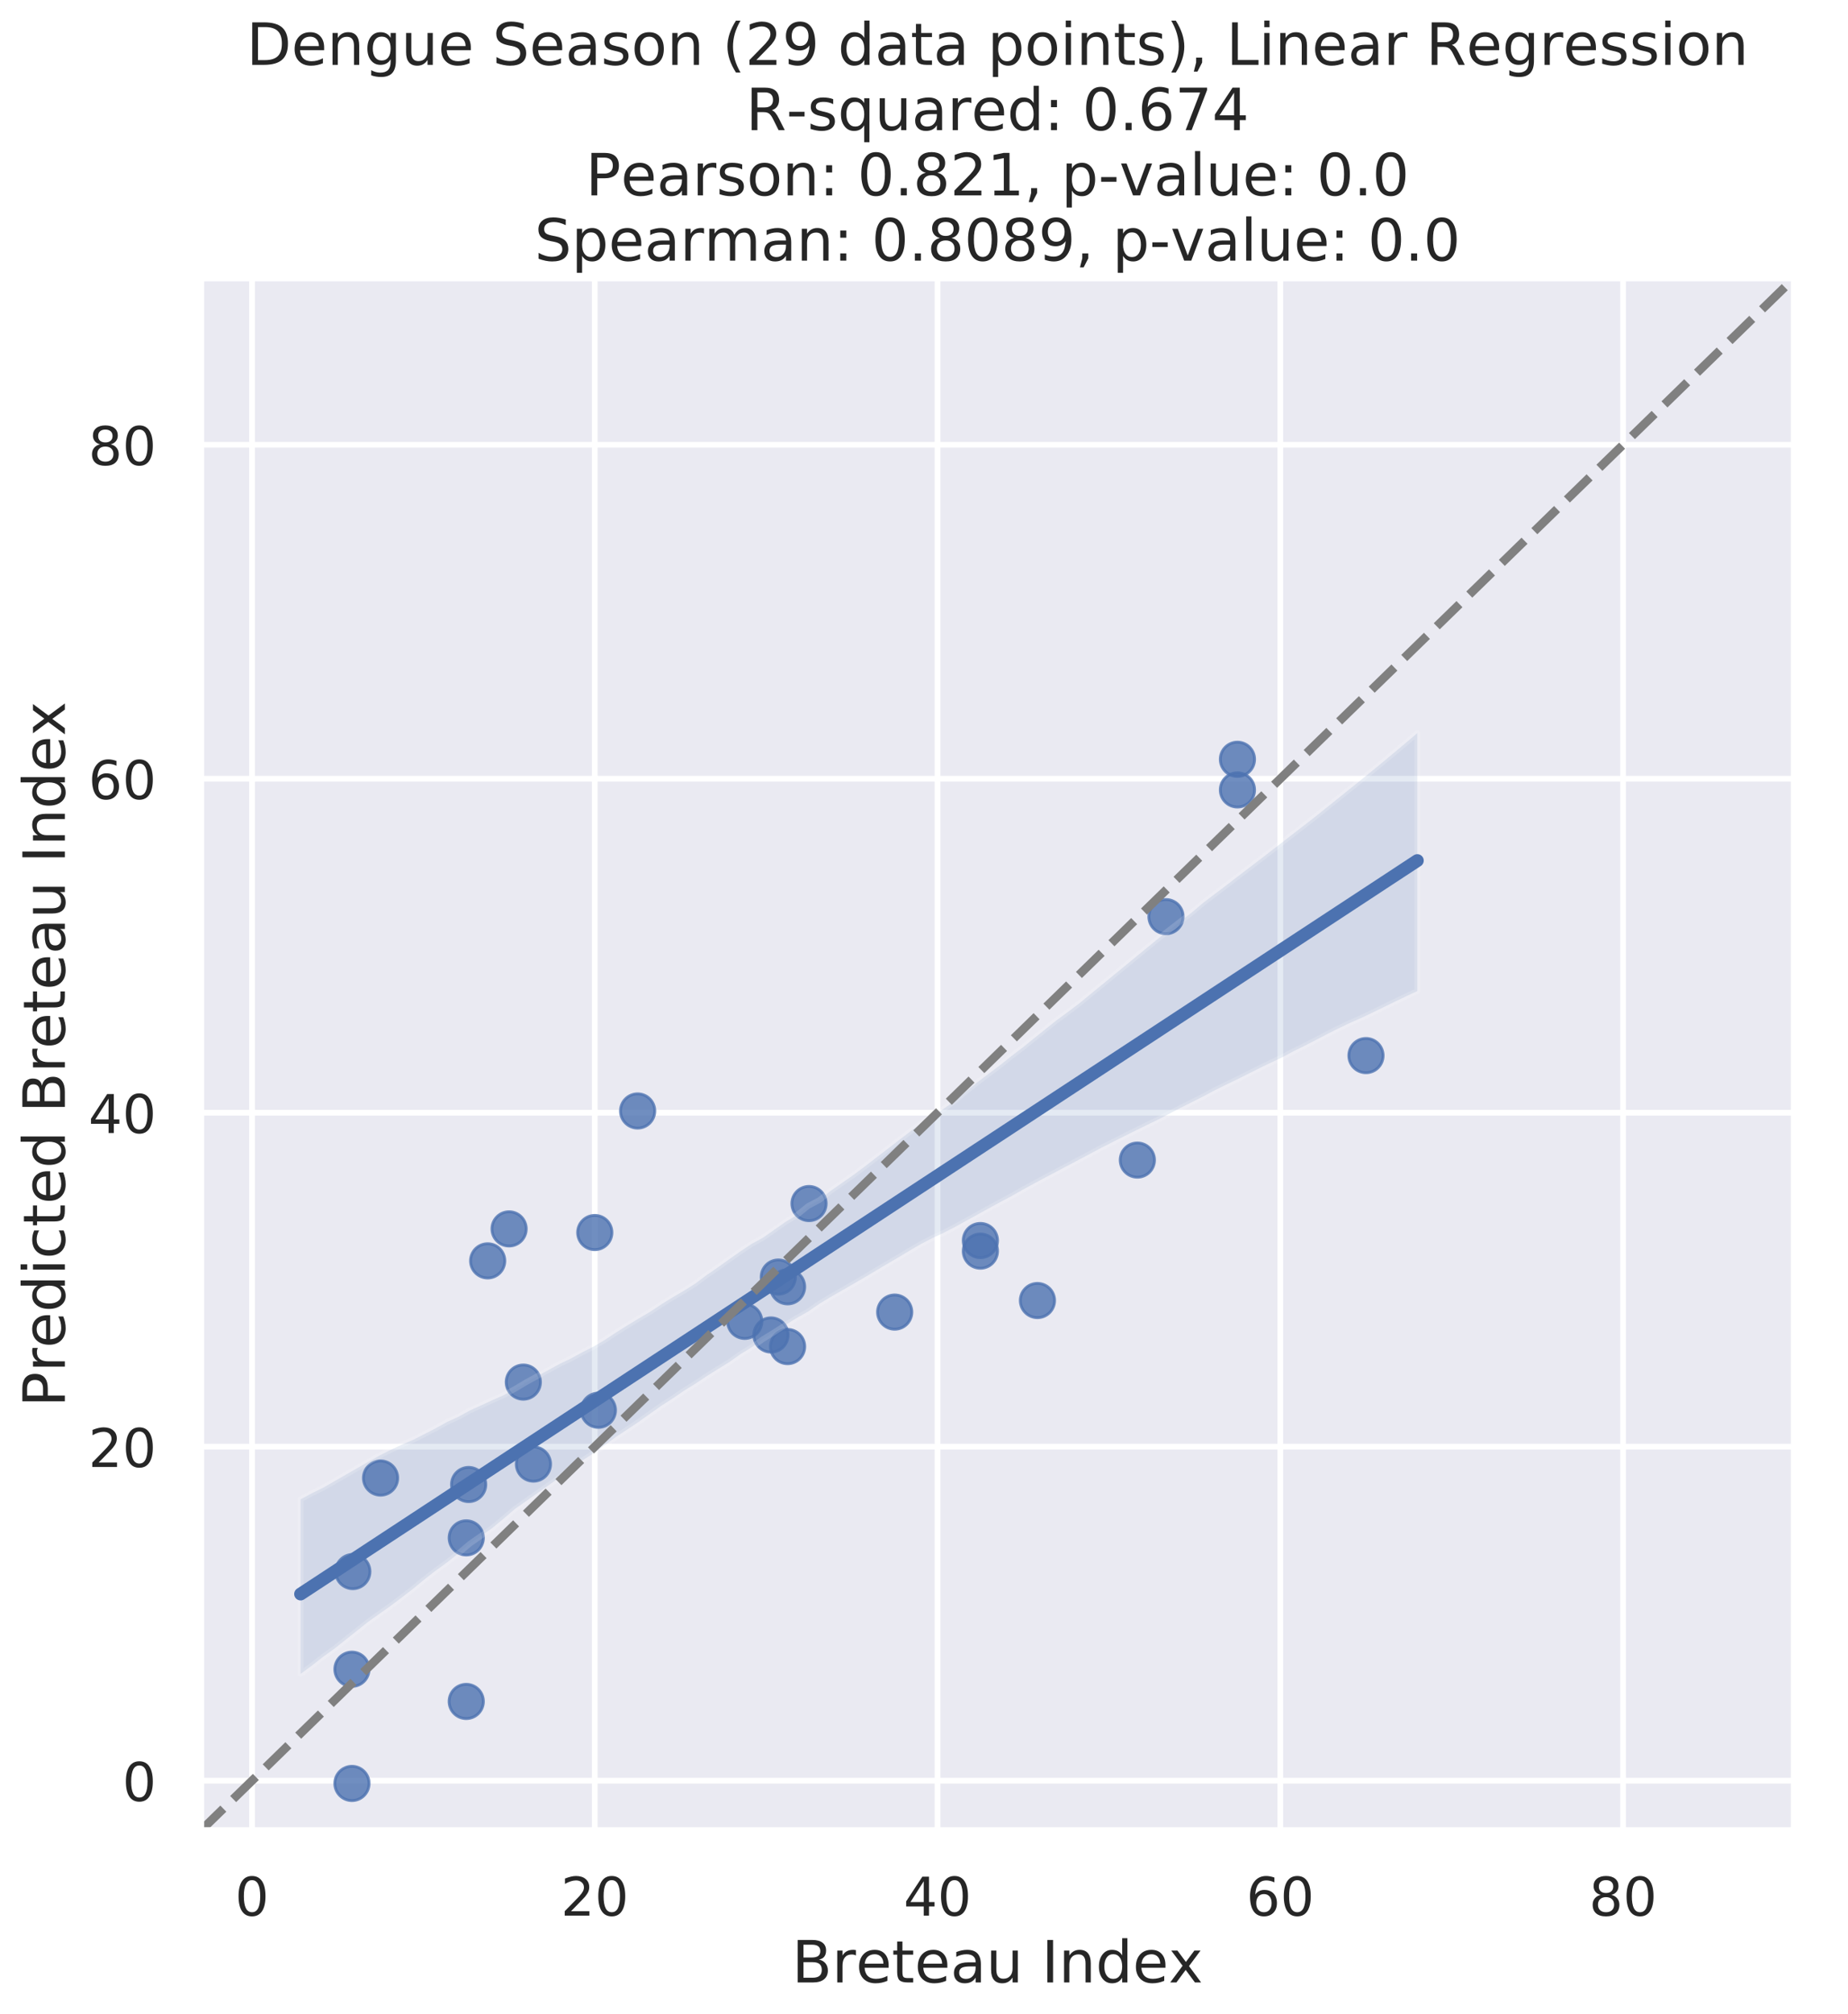 <?xml version="1.0" encoding="utf-8" standalone="no"?>
<!DOCTYPE svg PUBLIC "-//W3C//DTD SVG 1.1//EN"
  "http://www.w3.org/Graphics/SVG/1.1/DTD/svg11.dtd">
<!-- Created with matplotlib (http://matplotlib.org/) -->
<svg height="705pt" version="1.1" viewBox="0 0 647 705" width="647pt" xmlns="http://www.w3.org/2000/svg" xmlns:xlink="http://www.w3.org/1999/xlink">
 <defs>
  <style type="text/css">
*{stroke-linecap:butt;stroke-linejoin:round;}
  </style>
 </defs>
 <g id="figure_1">
  <g id="patch_1">
   <path d="M 0 705.373 
L 647.439 705.373 
L 647.439 0 
L 0 0 
z
" style="fill:#ffffff;"/>
  </g>
  <g id="axes_1">
   <g id="patch_2">
    <path d="M 70.239 640.831 
L 628.239 640.831 
L 628.239 97.231 
L 70.239 97.231 
z
" style="fill:#eaeaf2;"/>
   </g>
   <g id="matplotlib.axis_1">
    <g id="xtick_1">
     <g id="line2d_1">
      <path clip-path="url(#pb7c27ee1fc)" d="M 88.239 640.831 
L 88.239 97.231 
" style="fill:none;stroke:#ffffff;stroke-linecap:round;stroke-width:2;"/>
     </g>
     <g id="text_1">
      <!-- 0 -->
      <defs>
       <path d="M 31.781 66.406 
Q 24.172 66.406 20.328 58.906 
Q 16.5 51.422 16.5 36.375 
Q 16.5 21.391 20.328 13.891 
Q 24.172 6.391 31.781 6.391 
Q 39.453 6.391 43.281 13.891 
Q 47.125 21.391 47.125 36.375 
Q 47.125 51.422 43.281 58.906 
Q 39.453 66.406 31.781 66.406 
z
M 31.781 74.219 
Q 44.047 74.219 50.516 64.516 
Q 56.984 54.828 56.984 36.375 
Q 56.984 17.969 50.516 8.266 
Q 44.047 -1.422 31.781 -1.422 
Q 19.531 -1.422 13.062 8.266 
Q 6.594 17.969 6.594 36.375 
Q 6.594 54.828 13.062 64.516 
Q 19.531 74.219 31.781 74.219 
z
" id="DejaVuSans-30"/>
      </defs>
      <g style="fill:#262626;" transform="translate(82.29 670.541)scale(0.187 -0.187)">
       <use xlink:href="#DejaVuSans-30"/>
      </g>
     </g>
    </g>
    <g id="xtick_2">
     <g id="line2d_2">
      <path clip-path="url(#pb7c27ee1fc)" d="M 208.239 640.831 
L 208.239 97.231 
" style="fill:none;stroke:#ffffff;stroke-linecap:round;stroke-width:2;"/>
     </g>
     <g id="text_2">
      <!-- 20 -->
      <defs>
       <path d="M 19.188 8.297 
L 53.609 8.297 
L 53.609 0 
L 7.328 0 
L 7.328 8.297 
Q 12.938 14.109 22.625 23.891 
Q 32.328 33.688 34.812 36.531 
Q 39.547 41.844 41.422 45.531 
Q 43.312 49.219 43.312 52.781 
Q 43.312 58.594 39.234 62.25 
Q 35.156 65.922 28.609 65.922 
Q 23.969 65.922 18.812 64.312 
Q 13.672 62.703 7.812 59.422 
L 7.812 69.391 
Q 13.766 71.781 18.938 73 
Q 24.125 74.219 28.422 74.219 
Q 39.75 74.219 46.484 68.547 
Q 53.219 62.891 53.219 53.422 
Q 53.219 48.922 51.531 44.891 
Q 49.859 40.875 45.406 35.406 
Q 44.188 33.984 37.641 27.219 
Q 31.109 20.453 19.188 8.297 
z
" id="DejaVuSans-32"/>
      </defs>
      <g style="fill:#262626;" transform="translate(196.341 670.541)scale(0.187 -0.187)">
       <use xlink:href="#DejaVuSans-32"/>
       <use x="63.623" xlink:href="#DejaVuSans-30"/>
      </g>
     </g>
    </g>
    <g id="xtick_3">
     <g id="line2d_3">
      <path clip-path="url(#pb7c27ee1fc)" d="M 328.239 640.831 
L 328.239 97.231 
" style="fill:none;stroke:#ffffff;stroke-linecap:round;stroke-width:2;"/>
     </g>
     <g id="text_3">
      <!-- 40 -->
      <defs>
       <path d="M 37.797 64.312 
L 12.891 25.391 
L 37.797 25.391 
z
M 35.203 72.906 
L 47.609 72.906 
L 47.609 25.391 
L 58.016 25.391 
L 58.016 17.188 
L 47.609 17.188 
L 47.609 0 
L 37.797 0 
L 37.797 17.188 
L 4.891 17.188 
L 4.891 26.703 
z
" id="DejaVuSans-34"/>
      </defs>
      <g style="fill:#262626;" transform="translate(316.341 670.541)scale(0.187 -0.187)">
       <use xlink:href="#DejaVuSans-34"/>
       <use x="63.623" xlink:href="#DejaVuSans-30"/>
      </g>
     </g>
    </g>
    <g id="xtick_4">
     <g id="line2d_4">
      <path clip-path="url(#pb7c27ee1fc)" d="M 448.239 640.831 
L 448.239 97.231 
" style="fill:none;stroke:#ffffff;stroke-linecap:round;stroke-width:2;"/>
     </g>
     <g id="text_4">
      <!-- 60 -->
      <defs>
       <path d="M 33.016 40.375 
Q 26.375 40.375 22.484 35.828 
Q 18.609 31.297 18.609 23.391 
Q 18.609 15.531 22.484 10.953 
Q 26.375 6.391 33.016 6.391 
Q 39.656 6.391 43.531 10.953 
Q 47.406 15.531 47.406 23.391 
Q 47.406 31.297 43.531 35.828 
Q 39.656 40.375 33.016 40.375 
z
M 52.594 71.297 
L 52.594 62.312 
Q 48.875 64.062 45.094 64.984 
Q 41.312 65.922 37.594 65.922 
Q 27.828 65.922 22.672 59.328 
Q 17.531 52.734 16.797 39.406 
Q 19.672 43.656 24.016 45.922 
Q 28.375 48.188 33.594 48.188 
Q 44.578 48.188 50.953 41.516 
Q 57.328 34.859 57.328 23.391 
Q 57.328 12.156 50.688 5.359 
Q 44.047 -1.422 33.016 -1.422 
Q 20.359 -1.422 13.672 8.266 
Q 6.984 17.969 6.984 36.375 
Q 6.984 53.656 15.188 63.938 
Q 23.391 74.219 37.203 74.219 
Q 40.922 74.219 44.703 73.484 
Q 48.484 72.75 52.594 71.297 
z
" id="DejaVuSans-36"/>
      </defs>
      <g style="fill:#262626;" transform="translate(436.341 670.541)scale(0.187 -0.187)">
       <use xlink:href="#DejaVuSans-36"/>
       <use x="63.623" xlink:href="#DejaVuSans-30"/>
      </g>
     </g>
    </g>
    <g id="xtick_5">
     <g id="line2d_5">
      <path clip-path="url(#pb7c27ee1fc)" d="M 568.239 640.831 
L 568.239 97.231 
" style="fill:none;stroke:#ffffff;stroke-linecap:round;stroke-width:2;"/>
     </g>
     <g id="text_5">
      <!-- 80 -->
      <defs>
       <path d="M 31.781 34.625 
Q 24.75 34.625 20.719 30.859 
Q 16.703 27.094 16.703 20.516 
Q 16.703 13.922 20.719 10.156 
Q 24.75 6.391 31.781 6.391 
Q 38.812 6.391 42.859 10.172 
Q 46.922 13.969 46.922 20.516 
Q 46.922 27.094 42.891 30.859 
Q 38.875 34.625 31.781 34.625 
z
M 21.922 38.812 
Q 15.578 40.375 12.031 44.719 
Q 8.5 49.078 8.5 55.328 
Q 8.5 64.062 14.719 69.141 
Q 20.953 74.219 31.781 74.219 
Q 42.672 74.219 48.875 69.141 
Q 55.078 64.062 55.078 55.328 
Q 55.078 49.078 51.531 44.719 
Q 48 40.375 41.703 38.812 
Q 48.828 37.156 52.797 32.312 
Q 56.781 27.484 56.781 20.516 
Q 56.781 9.906 50.312 4.234 
Q 43.844 -1.422 31.781 -1.422 
Q 19.734 -1.422 13.25 4.234 
Q 6.781 9.906 6.781 20.516 
Q 6.781 27.484 10.781 32.312 
Q 14.797 37.156 21.922 38.812 
z
M 18.312 54.391 
Q 18.312 48.734 21.844 45.562 
Q 25.391 42.391 31.781 42.391 
Q 38.141 42.391 41.719 45.562 
Q 45.312 48.734 45.312 54.391 
Q 45.312 60.062 41.719 63.234 
Q 38.141 66.406 31.781 66.406 
Q 25.391 66.406 21.844 63.234 
Q 18.312 60.062 18.312 54.391 
z
" id="DejaVuSans-38"/>
      </defs>
      <g style="fill:#262626;" transform="translate(556.341 670.541)scale(0.187 -0.187)">
       <use xlink:href="#DejaVuSans-38"/>
       <use x="63.623" xlink:href="#DejaVuSans-30"/>
      </g>
     </g>
    </g>
    <g id="text_6">
     <!-- Breteau Index -->
     <defs>
      <path d="M 19.672 34.812 
L 19.672 8.109 
L 35.5 8.109 
Q 43.453 8.109 47.281 11.406 
Q 51.125 14.703 51.125 21.484 
Q 51.125 28.328 47.281 31.562 
Q 43.453 34.812 35.5 34.812 
z
M 19.672 64.797 
L 19.672 42.828 
L 34.281 42.828 
Q 41.5 42.828 45.031 45.531 
Q 48.578 48.25 48.578 53.812 
Q 48.578 59.328 45.031 62.062 
Q 41.5 64.797 34.281 64.797 
z
M 9.812 72.906 
L 35.016 72.906 
Q 46.297 72.906 52.391 68.219 
Q 58.5 63.531 58.5 54.891 
Q 58.5 48.188 55.375 44.234 
Q 52.25 40.281 46.188 39.312 
Q 53.469 37.75 57.5 32.781 
Q 61.531 27.828 61.531 20.406 
Q 61.531 10.641 54.891 5.312 
Q 48.25 0 35.984 0 
L 9.812 0 
z
" id="DejaVuSans-42"/>
      <path d="M 41.109 46.297 
Q 39.594 47.172 37.812 47.578 
Q 36.031 48 33.891 48 
Q 26.266 48 22.188 43.047 
Q 18.109 38.094 18.109 28.812 
L 18.109 0 
L 9.078 0 
L 9.078 54.688 
L 18.109 54.688 
L 18.109 46.188 
Q 20.953 51.172 25.484 53.578 
Q 30.031 56 36.531 56 
Q 37.453 56 38.578 55.875 
Q 39.703 55.766 41.062 55.516 
z
" id="DejaVuSans-72"/>
      <path d="M 56.203 29.594 
L 56.203 25.203 
L 14.891 25.203 
Q 15.484 15.922 20.484 11.062 
Q 25.484 6.203 34.422 6.203 
Q 39.594 6.203 44.453 7.469 
Q 49.312 8.734 54.109 11.281 
L 54.109 2.781 
Q 49.266 0.734 44.188 -0.344 
Q 39.109 -1.422 33.891 -1.422 
Q 20.797 -1.422 13.156 6.188 
Q 5.516 13.812 5.516 26.812 
Q 5.516 40.234 12.766 48.109 
Q 20.016 56 32.328 56 
Q 43.359 56 49.781 48.891 
Q 56.203 41.797 56.203 29.594 
z
M 47.219 32.234 
Q 47.125 39.594 43.094 43.984 
Q 39.062 48.391 32.422 48.391 
Q 24.906 48.391 20.391 44.141 
Q 15.875 39.891 15.188 32.172 
z
" id="DejaVuSans-65"/>
      <path d="M 18.312 70.219 
L 18.312 54.688 
L 36.812 54.688 
L 36.812 47.703 
L 18.312 47.703 
L 18.312 18.016 
Q 18.312 11.328 20.141 9.422 
Q 21.969 7.516 27.594 7.516 
L 36.812 7.516 
L 36.812 0 
L 27.594 0 
Q 17.188 0 13.234 3.875 
Q 9.281 7.766 9.281 18.016 
L 9.281 47.703 
L 2.688 47.703 
L 2.688 54.688 
L 9.281 54.688 
L 9.281 70.219 
z
" id="DejaVuSans-74"/>
      <path d="M 34.281 27.484 
Q 23.391 27.484 19.188 25 
Q 14.984 22.516 14.984 16.5 
Q 14.984 11.719 18.141 8.906 
Q 21.297 6.109 26.703 6.109 
Q 34.188 6.109 38.703 11.406 
Q 43.219 16.703 43.219 25.484 
L 43.219 27.484 
z
M 52.203 31.203 
L 52.203 0 
L 43.219 0 
L 43.219 8.297 
Q 40.141 3.328 35.547 0.953 
Q 30.953 -1.422 24.312 -1.422 
Q 15.922 -1.422 10.953 3.297 
Q 6 8.016 6 15.922 
Q 6 25.141 12.172 29.828 
Q 18.359 34.516 30.609 34.516 
L 43.219 34.516 
L 43.219 35.406 
Q 43.219 41.609 39.141 45 
Q 35.062 48.391 27.688 48.391 
Q 23 48.391 18.547 47.266 
Q 14.109 46.141 10.016 43.891 
L 10.016 52.203 
Q 14.938 54.109 19.578 55.047 
Q 24.219 56 28.609 56 
Q 40.484 56 46.344 49.844 
Q 52.203 43.703 52.203 31.203 
z
" id="DejaVuSans-61"/>
      <path d="M 8.5 21.578 
L 8.5 54.688 
L 17.484 54.688 
L 17.484 21.922 
Q 17.484 14.156 20.5 10.266 
Q 23.531 6.391 29.594 6.391 
Q 36.859 6.391 41.078 11.031 
Q 45.312 15.672 45.312 23.688 
L 45.312 54.688 
L 54.297 54.688 
L 54.297 0 
L 45.312 0 
L 45.312 8.406 
Q 42.047 3.422 37.719 1 
Q 33.406 -1.422 27.688 -1.422 
Q 18.266 -1.422 13.375 4.438 
Q 8.5 10.297 8.5 21.578 
z
M 31.109 56 
z
" id="DejaVuSans-75"/>
      <path id="DejaVuSans-20"/>
      <path d="M 9.812 72.906 
L 19.672 72.906 
L 19.672 0 
L 9.812 0 
z
" id="DejaVuSans-49"/>
      <path d="M 54.891 33.016 
L 54.891 0 
L 45.906 0 
L 45.906 32.719 
Q 45.906 40.484 42.875 44.328 
Q 39.844 48.188 33.797 48.188 
Q 26.516 48.188 22.312 43.547 
Q 18.109 38.922 18.109 30.906 
L 18.109 0 
L 9.078 0 
L 9.078 54.688 
L 18.109 54.688 
L 18.109 46.188 
Q 21.344 51.125 25.703 53.562 
Q 30.078 56 35.797 56 
Q 45.219 56 50.047 50.172 
Q 54.891 44.344 54.891 33.016 
z
" id="DejaVuSans-6e"/>
      <path d="M 45.406 46.391 
L 45.406 75.984 
L 54.391 75.984 
L 54.391 0 
L 45.406 0 
L 45.406 8.203 
Q 42.578 3.328 38.25 0.953 
Q 33.938 -1.422 27.875 -1.422 
Q 17.969 -1.422 11.734 6.484 
Q 5.516 14.406 5.516 27.297 
Q 5.516 40.188 11.734 48.094 
Q 17.969 56 27.875 56 
Q 33.938 56 38.25 53.625 
Q 42.578 51.266 45.406 46.391 
z
M 14.797 27.297 
Q 14.797 17.391 18.875 11.75 
Q 22.953 6.109 30.078 6.109 
Q 37.203 6.109 41.297 11.75 
Q 45.406 17.391 45.406 27.297 
Q 45.406 37.203 41.297 42.844 
Q 37.203 48.484 30.078 48.484 
Q 22.953 48.484 18.875 42.844 
Q 14.797 37.203 14.797 27.297 
z
" id="DejaVuSans-64"/>
      <path d="M 54.891 54.688 
L 35.109 28.078 
L 55.906 0 
L 45.312 0 
L 29.391 21.484 
L 13.484 0 
L 2.875 0 
L 24.125 28.609 
L 4.688 54.688 
L 15.281 54.688 
L 29.781 35.203 
L 44.281 54.688 
z
" id="DejaVuSans-78"/>
     </defs>
     <g style="fill:#262626;" transform="translate(277.283 693.93)scale(0.204 -0.204)">
      <use xlink:href="#DejaVuSans-42"/>
      <use x="68.604" xlink:href="#DejaVuSans-72"/>
      <use x="109.686" xlink:href="#DejaVuSans-65"/>
      <use x="171.209" xlink:href="#DejaVuSans-74"/>
      <use x="210.418" xlink:href="#DejaVuSans-65"/>
      <use x="271.941" xlink:href="#DejaVuSans-61"/>
      <use x="333.221" xlink:href="#DejaVuSans-75"/>
      <use x="396.6" xlink:href="#DejaVuSans-20"/>
      <use x="428.387" xlink:href="#DejaVuSans-49"/>
      <use x="457.879" xlink:href="#DejaVuSans-6e"/>
      <use x="521.258" xlink:href="#DejaVuSans-64"/>
      <use x="584.734" xlink:href="#DejaVuSans-65"/>
      <use x="646.242" xlink:href="#DejaVuSans-78"/>
     </g>
    </g>
   </g>
   <g id="matplotlib.axis_2">
    <g id="ytick_1">
     <g id="line2d_6">
      <path clip-path="url(#pb7c27ee1fc)" d="M 70.239 623.296 
L 628.239 623.296 
" style="fill:none;stroke:#ffffff;stroke-linecap:round;stroke-width:2;"/>
     </g>
     <g id="text_7">
      <!-- 0 -->
      <g style="fill:#262626;" transform="translate(42.841 630.4)scale(0.187 -0.187)">
       <use xlink:href="#DejaVuSans-30"/>
      </g>
     </g>
    </g>
    <g id="ytick_2">
     <g id="line2d_7">
      <path clip-path="url(#pb7c27ee1fc)" d="M 70.239 506.393 
L 628.239 506.393 
" style="fill:none;stroke:#ffffff;stroke-linecap:round;stroke-width:2;"/>
     </g>
     <g id="text_8">
      <!-- 20 -->
      <g style="fill:#262626;" transform="translate(30.943 513.497)scale(0.187 -0.187)">
       <use xlink:href="#DejaVuSans-32"/>
       <use x="63.623" xlink:href="#DejaVuSans-30"/>
      </g>
     </g>
    </g>
    <g id="ytick_3">
     <g id="line2d_8">
      <path clip-path="url(#pb7c27ee1fc)" d="M 70.239 389.489 
L 628.239 389.489 
" style="fill:none;stroke:#ffffff;stroke-linecap:round;stroke-width:2;"/>
     </g>
     <g id="text_9">
      <!-- 40 -->
      <g style="fill:#262626;" transform="translate(30.943 396.594)scale(0.187 -0.187)">
       <use xlink:href="#DejaVuSans-34"/>
       <use x="63.623" xlink:href="#DejaVuSans-30"/>
      </g>
     </g>
    </g>
    <g id="ytick_4">
     <g id="line2d_9">
      <path clip-path="url(#pb7c27ee1fc)" d="M 70.239 272.586 
L 628.239 272.586 
" style="fill:none;stroke:#ffffff;stroke-linecap:round;stroke-width:2;"/>
     </g>
     <g id="text_10">
      <!-- 60 -->
      <g style="fill:#262626;" transform="translate(30.943 279.691)scale(0.187 -0.187)">
       <use xlink:href="#DejaVuSans-36"/>
       <use x="63.623" xlink:href="#DejaVuSans-30"/>
      </g>
     </g>
    </g>
    <g id="ytick_5">
     <g id="line2d_10">
      <path clip-path="url(#pb7c27ee1fc)" d="M 70.239 155.683 
L 628.239 155.683 
" style="fill:none;stroke:#ffffff;stroke-linecap:round;stroke-width:2;"/>
     </g>
     <g id="text_11">
      <!-- 80 -->
      <g style="fill:#262626;" transform="translate(30.943 162.788)scale(0.187 -0.187)">
       <use xlink:href="#DejaVuSans-38"/>
       <use x="63.623" xlink:href="#DejaVuSans-30"/>
      </g>
     </g>
    </g>
    <g id="text_12">
     <!-- Predicted Breteau Index -->
     <defs>
      <path d="M 19.672 64.797 
L 19.672 37.406 
L 32.078 37.406 
Q 38.969 37.406 42.719 40.969 
Q 46.484 44.531 46.484 51.125 
Q 46.484 57.672 42.719 61.234 
Q 38.969 64.797 32.078 64.797 
z
M 9.812 72.906 
L 32.078 72.906 
Q 44.344 72.906 50.609 67.359 
Q 56.891 61.812 56.891 51.125 
Q 56.891 40.328 50.609 34.812 
Q 44.344 29.297 32.078 29.297 
L 19.672 29.297 
L 19.672 0 
L 9.812 0 
z
" id="DejaVuSans-50"/>
      <path d="M 9.422 54.688 
L 18.406 54.688 
L 18.406 0 
L 9.422 0 
z
M 9.422 75.984 
L 18.406 75.984 
L 18.406 64.594 
L 9.422 64.594 
z
" id="DejaVuSans-69"/>
      <path d="M 48.781 52.594 
L 48.781 44.188 
Q 44.969 46.297 41.141 47.344 
Q 37.312 48.391 33.406 48.391 
Q 24.656 48.391 19.812 42.844 
Q 14.984 37.312 14.984 27.297 
Q 14.984 17.281 19.812 11.734 
Q 24.656 6.203 33.406 6.203 
Q 37.312 6.203 41.141 7.25 
Q 44.969 8.297 48.781 10.406 
L 48.781 2.094 
Q 45.016 0.344 40.984 -0.531 
Q 36.969 -1.422 32.422 -1.422 
Q 20.062 -1.422 12.781 6.344 
Q 5.516 14.109 5.516 27.297 
Q 5.516 40.672 12.859 48.328 
Q 20.219 56 33.016 56 
Q 37.156 56 41.109 55.141 
Q 45.062 54.297 48.781 52.594 
z
" id="DejaVuSans-63"/>
     </defs>
     <g style="fill:#262626;" transform="translate(22.701 492.512)rotate(-90)scale(0.204 -0.204)">
      <use xlink:href="#DejaVuSans-50"/>
      <use x="60.287" xlink:href="#DejaVuSans-72"/>
      <use x="101.369" xlink:href="#DejaVuSans-65"/>
      <use x="162.893" xlink:href="#DejaVuSans-64"/>
      <use x="226.369" xlink:href="#DejaVuSans-69"/>
      <use x="254.152" xlink:href="#DejaVuSans-63"/>
      <use x="309.133" xlink:href="#DejaVuSans-74"/>
      <use x="348.342" xlink:href="#DejaVuSans-65"/>
      <use x="409.865" xlink:href="#DejaVuSans-64"/>
      <use x="473.342" xlink:href="#DejaVuSans-20"/>
      <use x="505.129" xlink:href="#DejaVuSans-42"/>
      <use x="573.732" xlink:href="#DejaVuSans-72"/>
      <use x="614.814" xlink:href="#DejaVuSans-65"/>
      <use x="676.338" xlink:href="#DejaVuSans-74"/>
      <use x="715.547" xlink:href="#DejaVuSans-65"/>
      <use x="777.07" xlink:href="#DejaVuSans-61"/>
      <use x="838.35" xlink:href="#DejaVuSans-75"/>
      <use x="901.729" xlink:href="#DejaVuSans-20"/>
      <use x="933.516" xlink:href="#DejaVuSans-49"/>
      <use x="963.008" xlink:href="#DejaVuSans-6e"/>
      <use x="1026.387" xlink:href="#DejaVuSans-64"/>
      <use x="1089.863" xlink:href="#DejaVuSans-65"/>
      <use x="1151.371" xlink:href="#DejaVuSans-78"/>
     </g>
    </g>
   </g>
   <g id="PathCollection_1">
    <defs>
     <path d="M 0 6 
C 1.591 6 3.117 5.368 4.243 4.243 
C 5.368 3.117 6 1.591 6 0 
C 6 -1.591 5.368 -3.117 4.243 -4.243 
C 3.117 -5.368 1.591 -6 0 -6 
C -1.591 -6 -3.117 -5.368 -4.243 -4.243 
C -5.368 -3.117 -6 -1.591 -6 0 
C -6 1.591 -5.368 3.117 -4.243 4.243 
C -3.117 5.368 -1.591 6 0 6 
z
" id="m3bcf89ab57" style="stroke:#4c72b0;stroke-opacity:0.8;"/>
    </defs>
    <g clip-path="url(#pb7c27ee1fc)">
     <use style="fill:#4c72b0;fill-opacity:0.8;stroke:#4c72b0;stroke-opacity:0.8;" x="170.739" xlink:href="#m3bcf89ab57" y="441.347"/>
     <use style="fill:#4c72b0;fill-opacity:0.8;stroke:#4c72b0;stroke-opacity:0.8;" x="275.739" xlink:href="#m3bcf89ab57" y="450.424"/>
     <use style="fill:#4c72b0;fill-opacity:0.8;stroke:#4c72b0;stroke-opacity:0.8;" x="363.219" xlink:href="#m3bcf89ab57" y="455.232"/>
     <use style="fill:#4c72b0;fill-opacity:0.8;stroke:#4c72b0;stroke-opacity:0.8;" x="163.239" xlink:href="#m3bcf89ab57" y="595.567"/>
     <use style="fill:#4c72b0;fill-opacity:0.8;stroke:#4c72b0;stroke-opacity:0.8;" x="164.079" xlink:href="#m3bcf89ab57" y="519.628"/>
     <use style="fill:#4c72b0;fill-opacity:0.8;stroke:#4c72b0;stroke-opacity:0.8;" x="123.219" xlink:href="#m3bcf89ab57" y="584.293"/>
     <use style="fill:#4c72b0;fill-opacity:0.8;stroke:#4c72b0;stroke-opacity:0.8;" x="123.219" xlink:href="#m3bcf89ab57" y="624.27"/>
     <use style="fill:#4c72b0;fill-opacity:0.8;stroke:#4c72b0;stroke-opacity:0.8;" x="123.519" xlink:href="#m3bcf89ab57" y="550.106"/>
     <use style="fill:#4c72b0;fill-opacity:0.8;stroke:#4c72b0;stroke-opacity:0.8;" x="183.219" xlink:href="#m3bcf89ab57" y="483.787"/>
     <use style="fill:#4c72b0;fill-opacity:0.8;stroke:#4c72b0;stroke-opacity:0.8;" x="272.499" xlink:href="#m3bcf89ab57" y="447.012"/>
     <use style="fill:#4c72b0;fill-opacity:0.8;stroke:#4c72b0;stroke-opacity:0.8;" x="209.499" xlink:href="#m3bcf89ab57" y="493.637"/>
     <use style="fill:#4c72b0;fill-opacity:0.8;stroke:#4c72b0;stroke-opacity:0.8;" x="269.919" xlink:href="#m3bcf89ab57" y="467.289"/>
     <use style="fill:#4c72b0;fill-opacity:0.8;stroke:#4c72b0;stroke-opacity:0.8;" x="133.239" xlink:href="#m3bcf89ab57" y="517.368"/>
     <use style="fill:#4c72b0;fill-opacity:0.8;stroke:#4c72b0;stroke-opacity:0.8;" x="283.239" xlink:href="#m3bcf89ab57" y="421.285"/>
     <use style="fill:#4c72b0;fill-opacity:0.8;stroke:#4c72b0;stroke-opacity:0.8;" x="343.239" xlink:href="#m3bcf89ab57" y="434.232"/>
     <use style="fill:#4c72b0;fill-opacity:0.8;stroke:#4c72b0;stroke-opacity:0.8;" x="275.739" xlink:href="#m3bcf89ab57" y="471.352"/>
     <use style="fill:#4c72b0;fill-opacity:0.8;stroke:#4c72b0;stroke-opacity:0.8;" x="208.239" xlink:href="#m3bcf89ab57" y="431.433"/>
     <use style="fill:#4c72b0;fill-opacity:0.8;stroke:#4c72b0;stroke-opacity:0.8;" x="433.239" xlink:href="#m3bcf89ab57" y="276.503"/>
     <use style="fill:#4c72b0;fill-opacity:0.8;stroke:#4c72b0;stroke-opacity:0.8;" x="433.239" xlink:href="#m3bcf89ab57" y="265.778"/>
     <use style="fill:#4c72b0;fill-opacity:0.8;stroke:#4c72b0;stroke-opacity:0.8;" x="163.239" xlink:href="#m3bcf89ab57" y="538.31"/>
     <use style="fill:#4c72b0;fill-opacity:0.8;stroke:#4c72b0;stroke-opacity:0.8;" x="478.239" xlink:href="#m3bcf89ab57" y="369.496"/>
     <use style="fill:#4c72b0;fill-opacity:0.8;stroke:#4c72b0;stroke-opacity:0.8;" x="260.739" xlink:href="#m3bcf89ab57" y="462.527"/>
     <use style="fill:#4c72b0;fill-opacity:0.8;stroke:#4c72b0;stroke-opacity:0.8;" x="178.239" xlink:href="#m3bcf89ab57" y="430.153"/>
     <use style="fill:#4c72b0;fill-opacity:0.8;stroke:#4c72b0;stroke-opacity:0.8;" x="186.759" xlink:href="#m3bcf89ab57" y="512.48"/>
     <use style="fill:#4c72b0;fill-opacity:0.8;stroke:#4c72b0;stroke-opacity:0.8;" x="408.219" xlink:href="#m3bcf89ab57" y="320.863"/>
     <use style="fill:#4c72b0;fill-opacity:0.8;stroke:#4c72b0;stroke-opacity:0.8;" x="313.239" xlink:href="#m3bcf89ab57" y="459.28"/>
     <use style="fill:#4c72b0;fill-opacity:0.8;stroke:#4c72b0;stroke-opacity:0.8;" x="398.199" xlink:href="#m3bcf89ab57" y="406.07"/>
     <use style="fill:#4c72b0;fill-opacity:0.8;stroke:#4c72b0;stroke-opacity:0.8;" x="343.239" xlink:href="#m3bcf89ab57" y="437.937"/>
     <use style="fill:#4c72b0;fill-opacity:0.8;stroke:#4c72b0;stroke-opacity:0.8;" x="223.239" xlink:href="#m3bcf89ab57" y="388.879"/>
    </g>
   </g>
   <g id="PolyCollection_1">
    <defs>
     <path d="M 105.246 -180.544 
L 105.246 -119.45 
L 109.195 -122.362 
L 113.144 -125.459 
L 117.094 -128.278 
L 121.043 -131.422 
L 124.992 -134.567 
L 128.941 -137.712 
L 132.89 -140.516 
L 136.839 -143.311 
L 140.789 -146.296 
L 144.738 -149.337 
L 148.687 -152.6 
L 152.636 -155.668 
L 156.585 -158.512 
L 160.534 -161.674 
L 164.483 -165.022 
L 168.433 -167.775 
L 172.382 -170.533 
L 176.331 -173.798 
L 180.28 -177.185 
L 184.229 -179.963 
L 188.178 -182.741 
L 192.127 -185.525 
L 196.077 -188.321 
L 200.026 -191.499 
L 203.975 -194.223 
L 207.924 -196.749 
L 211.873 -199.633 
L 215.822 -202.528 
L 219.772 -205.098 
L 223.721 -207.76 
L 227.67 -210.572 
L 231.619 -213.351 
L 235.568 -215.911 
L 239.517 -218.599 
L 243.466 -221.035 
L 247.416 -223.68 
L 251.365 -226.151 
L 255.314 -228.578 
L 259.263 -231.37 
L 263.212 -233.817 
L 267.161 -236.66 
L 271.11 -239.076 
L 275.06 -241.634 
L 279.009 -244.071 
L 282.958 -246.298 
L 286.907 -249.023 
L 290.856 -251.423 
L 294.805 -253.675 
L 298.755 -255.951 
L 302.704 -258.235 
L 306.653 -260.603 
L 310.602 -262.952 
L 314.551 -265.258 
L 318.5 -267.625 
L 322.449 -269.94 
L 326.399 -271.974 
L 330.348 -273.843 
L 334.297 -275.864 
L 338.246 -278.045 
L 342.195 -280.207 
L 346.144 -282.39 
L 350.094 -284.545 
L 354.043 -286.642 
L 357.992 -288.888 
L 361.941 -291.04 
L 365.89 -293.167 
L 369.839 -295.243 
L 373.788 -297.338 
L 377.738 -299.432 
L 381.687 -301.53 
L 385.636 -303.632 
L 389.585 -305.636 
L 393.534 -307.63 
L 397.483 -309.591 
L 401.432 -311.527 
L 405.382 -313.454 
L 409.331 -315.505 
L 413.28 -317.566 
L 417.229 -319.551 
L 421.178 -321.541 
L 425.127 -323.647 
L 429.077 -325.602 
L 433.026 -327.502 
L 436.975 -329.484 
L 440.924 -331.467 
L 444.873 -333.367 
L 448.822 -335.237 
L 452.771 -337.351 
L 456.721 -339.287 
L 460.67 -341.326 
L 464.619 -343.386 
L 468.568 -345.371 
L 472.517 -347.264 
L 476.466 -349.006 
L 480.415 -350.875 
L 484.365 -352.801 
L 488.314 -354.729 
L 492.263 -356.614 
L 496.212 -358.469 
L 496.212 -448.758 
L 496.212 -448.758 
L 492.263 -445.391 
L 488.314 -442.095 
L 484.365 -438.799 
L 480.415 -435.535 
L 476.466 -432.35 
L 472.517 -429.165 
L 468.568 -425.987 
L 464.619 -422.813 
L 460.67 -419.639 
L 456.721 -416.574 
L 452.771 -413.514 
L 448.822 -410.453 
L 444.873 -407.393 
L 440.924 -404.357 
L 436.975 -401.341 
L 433.026 -398.325 
L 429.077 -395.272 
L 425.127 -392.304 
L 421.178 -389.292 
L 417.229 -385.941 
L 413.28 -382.877 
L 409.331 -379.812 
L 405.382 -376.744 
L 401.432 -373.502 
L 397.483 -370.258 
L 393.534 -367.004 
L 389.585 -363.773 
L 385.636 -360.535 
L 381.687 -357.295 
L 377.738 -354.053 
L 373.788 -351.075 
L 369.839 -348.183 
L 365.89 -345.014 
L 361.941 -341.844 
L 357.992 -338.661 
L 354.043 -335.651 
L 350.094 -332.481 
L 346.144 -329.522 
L 342.195 -326.546 
L 338.246 -323.38 
L 334.297 -320.033 
L 330.348 -317.229 
L 326.399 -314.726 
L 322.449 -312.201 
L 318.5 -309.164 
L 314.551 -306.126 
L 310.602 -303.089 
L 306.653 -300.05 
L 302.704 -297.011 
L 298.755 -294.058 
L 294.805 -291.302 
L 290.856 -288.561 
L 286.907 -285.319 
L 282.958 -283.238 
L 279.009 -280.053 
L 275.06 -277.687 
L 271.11 -274.924 
L 267.161 -272.155 
L 263.212 -269.987 
L 259.263 -267.378 
L 255.314 -264.601 
L 251.365 -261.759 
L 247.416 -259.069 
L 243.466 -256.09 
L 239.517 -253.612 
L 235.568 -251.307 
L 231.619 -248.847 
L 227.67 -246.232 
L 223.721 -243.909 
L 219.772 -241.512 
L 215.822 -239.045 
L 211.873 -236.436 
L 207.924 -234.081 
L 203.975 -232.077 
L 200.026 -229.919 
L 196.077 -228.029 
L 192.127 -225.876 
L 188.178 -223.72 
L 184.229 -221.556 
L 180.28 -219.201 
L 176.331 -217.009 
L 172.382 -215.26 
L 168.433 -213.438 
L 164.483 -211.64 
L 160.534 -209.467 
L 156.585 -207.663 
L 152.636 -205.476 
L 148.687 -203.429 
L 144.738 -201.424 
L 140.789 -199.723 
L 136.839 -197.899 
L 132.89 -195.882 
L 128.941 -193.68 
L 124.992 -191.422 
L 121.043 -189.153 
L 117.094 -186.884 
L 113.144 -184.621 
L 109.195 -182.684 
L 105.246 -180.544 
z
" id="m6c3b83f306" style="stroke:#ffffff;stroke-opacity:0.15;stroke-width:2;"/>
    </defs>
    <g clip-path="url(#pb7c27ee1fc)">
     <use style="fill:#4c72b0;fill-opacity:0.15;stroke:#ffffff;stroke-opacity:0.15;stroke-width:2;" x="0" xlink:href="#m6c3b83f306" y="705.373"/>
    </g>
   </g>
   <g id="line2d_11">
    <path clip-path="url(#pb7c27ee1fc)" d="M 105.246 557.961 
L 109.195 555.368 
L 113.144 552.775 
L 117.094 550.182 
L 121.043 547.589 
L 124.992 544.995 
L 128.941 542.402 
L 132.89 539.809 
L 136.839 537.216 
L 140.789 534.623 
L 144.738 532.03 
L 148.687 529.436 
L 152.636 526.843 
L 156.585 524.25 
L 160.534 521.657 
L 164.483 519.064 
L 168.433 516.471 
L 172.382 513.877 
L 176.331 511.284 
L 180.28 508.691 
L 184.229 506.098 
L 188.178 503.505 
L 192.127 500.912 
L 196.077 498.318 
L 200.026 495.725 
L 203.975 493.132 
L 207.924 490.539 
L 211.873 487.946 
L 215.822 485.353 
L 219.772 482.759 
L 223.721 480.166 
L 227.67 477.573 
L 231.619 474.98 
L 235.568 472.387 
L 239.517 469.794 
L 243.466 467.2 
L 247.416 464.607 
L 251.365 462.014 
L 255.314 459.421 
L 259.263 456.828 
L 263.212 454.235 
L 267.161 451.641 
L 271.11 449.048 
L 275.06 446.455 
L 279.009 443.862 
L 282.958 441.269 
L 286.907 438.676 
L 290.856 436.083 
L 294.805 433.489 
L 298.755 430.896 
L 302.704 428.303 
L 306.653 425.71 
L 310.602 423.117 
L 314.551 420.524 
L 318.5 417.93 
L 322.449 415.337 
L 326.399 412.744 
L 330.348 410.151 
L 334.297 407.558 
L 338.246 404.965 
L 342.195 402.371 
L 346.144 399.778 
L 350.094 397.185 
L 354.043 394.592 
L 357.992 391.999 
L 361.941 389.406 
L 365.89 386.812 
L 369.839 384.219 
L 373.788 381.626 
L 377.738 379.033 
L 381.687 376.44 
L 385.636 373.847 
L 389.585 371.253 
L 393.534 368.66 
L 397.483 366.067 
L 401.432 363.474 
L 405.382 360.881 
L 409.331 358.288 
L 413.28 355.694 
L 417.229 353.101 
L 421.178 350.508 
L 425.127 347.915 
L 429.077 345.322 
L 433.026 342.729 
L 436.975 340.135 
L 440.924 337.542 
L 444.873 334.949 
L 448.822 332.356 
L 452.771 329.763 
L 456.721 327.17 
L 460.67 324.576 
L 464.619 321.983 
L 468.568 319.39 
L 472.517 316.797 
L 476.466 314.204 
L 480.415 311.611 
L 484.365 309.017 
L 488.314 306.424 
L 492.263 303.831 
L 496.212 301.238 
" style="fill:none;stroke:#4c72b0;stroke-linecap:round;stroke-width:4.5;"/>
   </g>
   <g id="line2d_12">
    <path clip-path="url(#pb7c27ee1fc)" d="M 70.239 640.831 
L 628.239 97.231 
" style="fill:none;stroke:#808080;stroke-dasharray:11.1,4.8;stroke-dashoffset:0;stroke-width:3;"/>
   </g>
   <g id="patch_3">
    <path d="M 70.239 640.831 
L 70.239 97.231 
" style="fill:none;stroke:#ffffff;stroke-linecap:square;stroke-linejoin:miter;stroke-width:2.5;"/>
   </g>
   <g id="patch_4">
    <path d="M 628.239 640.831 
L 628.239 97.231 
" style="fill:none;stroke:#ffffff;stroke-linecap:square;stroke-linejoin:miter;stroke-width:2.5;"/>
   </g>
   <g id="patch_5">
    <path d="M 70.239 640.831 
L 628.239 640.831 
" style="fill:none;stroke:#ffffff;stroke-linecap:square;stroke-linejoin:miter;stroke-width:2.5;"/>
   </g>
   <g id="patch_6">
    <path d="M 70.239 97.231 
L 628.239 97.231 
" style="fill:none;stroke:#ffffff;stroke-linecap:square;stroke-linejoin:miter;stroke-width:2.5;"/>
   </g>
   <g id="text_13">
    <!-- Dengue Season (29 data points), Linear Regression -->
    <defs>
     <path d="M 19.672 64.797 
L 19.672 8.109 
L 31.594 8.109 
Q 46.688 8.109 53.688 14.938 
Q 60.688 21.781 60.688 36.531 
Q 60.688 51.172 53.688 57.984 
Q 46.688 64.797 31.594 64.797 
z
M 9.812 72.906 
L 30.078 72.906 
Q 51.266 72.906 61.172 64.094 
Q 71.094 55.281 71.094 36.531 
Q 71.094 17.672 61.125 8.828 
Q 51.172 0 30.078 0 
L 9.812 0 
z
" id="DejaVuSans-44"/>
     <path d="M 45.406 27.984 
Q 45.406 37.75 41.375 43.109 
Q 37.359 48.484 30.078 48.484 
Q 22.859 48.484 18.828 43.109 
Q 14.797 37.75 14.797 27.984 
Q 14.797 18.266 18.828 12.891 
Q 22.859 7.516 30.078 7.516 
Q 37.359 7.516 41.375 12.891 
Q 45.406 18.266 45.406 27.984 
z
M 54.391 6.781 
Q 54.391 -7.172 48.188 -13.984 
Q 42 -20.797 29.203 -20.797 
Q 24.469 -20.797 20.266 -20.094 
Q 16.062 -19.391 12.109 -17.922 
L 12.109 -9.188 
Q 16.062 -11.328 19.922 -12.344 
Q 23.781 -13.375 27.781 -13.375 
Q 36.625 -13.375 41.016 -8.766 
Q 45.406 -4.156 45.406 5.172 
L 45.406 9.625 
Q 42.625 4.781 38.281 2.391 
Q 33.938 0 27.875 0 
Q 17.828 0 11.672 7.656 
Q 5.516 15.328 5.516 27.984 
Q 5.516 40.672 11.672 48.328 
Q 17.828 56 27.875 56 
Q 33.938 56 38.281 53.609 
Q 42.625 51.219 45.406 46.391 
L 45.406 54.688 
L 54.391 54.688 
z
" id="DejaVuSans-67"/>
     <path d="M 53.516 70.516 
L 53.516 60.891 
Q 47.906 63.578 42.922 64.891 
Q 37.938 66.219 33.297 66.219 
Q 25.25 66.219 20.875 63.094 
Q 16.5 59.969 16.5 54.203 
Q 16.5 49.359 19.406 46.891 
Q 22.312 44.438 30.422 42.922 
L 36.375 41.703 
Q 47.406 39.594 52.656 34.297 
Q 57.906 29 57.906 20.125 
Q 57.906 9.516 50.797 4.047 
Q 43.703 -1.422 29.984 -1.422 
Q 24.812 -1.422 18.969 -0.25 
Q 13.141 0.922 6.891 3.219 
L 6.891 13.375 
Q 12.891 10.016 18.656 8.297 
Q 24.422 6.594 29.984 6.594 
Q 38.422 6.594 43.016 9.906 
Q 47.609 13.234 47.609 19.391 
Q 47.609 24.75 44.312 27.781 
Q 41.016 30.812 33.5 32.328 
L 27.484 33.5 
Q 16.453 35.688 11.516 40.375 
Q 6.594 45.062 6.594 53.422 
Q 6.594 63.094 13.406 68.656 
Q 20.219 74.219 32.172 74.219 
Q 37.312 74.219 42.625 73.281 
Q 47.953 72.359 53.516 70.516 
z
" id="DejaVuSans-53"/>
     <path d="M 44.281 53.078 
L 44.281 44.578 
Q 40.484 46.531 36.375 47.5 
Q 32.281 48.484 27.875 48.484 
Q 21.188 48.484 17.844 46.438 
Q 14.5 44.391 14.5 40.281 
Q 14.5 37.156 16.891 35.375 
Q 19.281 33.594 26.516 31.984 
L 29.594 31.297 
Q 39.156 29.25 43.188 25.516 
Q 47.219 21.781 47.219 15.094 
Q 47.219 7.469 41.188 3.016 
Q 35.156 -1.422 24.609 -1.422 
Q 20.219 -1.422 15.453 -0.562 
Q 10.688 0.297 5.422 2 
L 5.422 11.281 
Q 10.406 8.688 15.234 7.391 
Q 20.062 6.109 24.812 6.109 
Q 31.156 6.109 34.562 8.281 
Q 37.984 10.453 37.984 14.406 
Q 37.984 18.062 35.516 20.016 
Q 33.062 21.969 24.703 23.781 
L 21.578 24.516 
Q 13.234 26.266 9.516 29.906 
Q 5.812 33.547 5.812 39.891 
Q 5.812 47.609 11.281 51.797 
Q 16.75 56 26.812 56 
Q 31.781 56 36.172 55.266 
Q 40.578 54.547 44.281 53.078 
z
" id="DejaVuSans-73"/>
     <path d="M 30.609 48.391 
Q 23.391 48.391 19.188 42.75 
Q 14.984 37.109 14.984 27.297 
Q 14.984 17.484 19.156 11.844 
Q 23.344 6.203 30.609 6.203 
Q 37.797 6.203 41.984 11.859 
Q 46.188 17.531 46.188 27.297 
Q 46.188 37.016 41.984 42.703 
Q 37.797 48.391 30.609 48.391 
z
M 30.609 56 
Q 42.328 56 49.016 48.375 
Q 55.719 40.766 55.719 27.297 
Q 55.719 13.875 49.016 6.219 
Q 42.328 -1.422 30.609 -1.422 
Q 18.844 -1.422 12.172 6.219 
Q 5.516 13.875 5.516 27.297 
Q 5.516 40.766 12.172 48.375 
Q 18.844 56 30.609 56 
z
" id="DejaVuSans-6f"/>
     <path d="M 31 75.875 
Q 24.469 64.656 21.281 53.656 
Q 18.109 42.672 18.109 31.391 
Q 18.109 20.125 21.312 9.062 
Q 24.516 -2 31 -13.188 
L 23.188 -13.188 
Q 15.875 -1.703 12.234 9.375 
Q 8.594 20.453 8.594 31.391 
Q 8.594 42.281 12.203 53.312 
Q 15.828 64.359 23.188 75.875 
z
" id="DejaVuSans-28"/>
     <path d="M 10.984 1.516 
L 10.984 10.5 
Q 14.703 8.734 18.5 7.812 
Q 22.312 6.891 25.984 6.891 
Q 35.75 6.891 40.891 13.453 
Q 46.047 20.016 46.781 33.406 
Q 43.953 29.203 39.594 26.953 
Q 35.25 24.703 29.984 24.703 
Q 19.047 24.703 12.672 31.312 
Q 6.297 37.938 6.297 49.422 
Q 6.297 60.641 12.938 67.422 
Q 19.578 74.219 30.609 74.219 
Q 43.266 74.219 49.922 64.516 
Q 56.594 54.828 56.594 36.375 
Q 56.594 19.141 48.406 8.859 
Q 40.234 -1.422 26.422 -1.422 
Q 22.703 -1.422 18.891 -0.688 
Q 15.094 0.047 10.984 1.516 
z
M 30.609 32.422 
Q 37.25 32.422 41.125 36.953 
Q 45.016 41.5 45.016 49.422 
Q 45.016 57.281 41.125 61.844 
Q 37.25 66.406 30.609 66.406 
Q 23.969 66.406 20.094 61.844 
Q 16.219 57.281 16.219 49.422 
Q 16.219 41.5 20.094 36.953 
Q 23.969 32.422 30.609 32.422 
z
" id="DejaVuSans-39"/>
     <path d="M 18.109 8.203 
L 18.109 -20.797 
L 9.078 -20.797 
L 9.078 54.688 
L 18.109 54.688 
L 18.109 46.391 
Q 20.953 51.266 25.266 53.625 
Q 29.594 56 35.594 56 
Q 45.562 56 51.781 48.094 
Q 58.016 40.188 58.016 27.297 
Q 58.016 14.406 51.781 6.484 
Q 45.562 -1.422 35.594 -1.422 
Q 29.594 -1.422 25.266 0.953 
Q 20.953 3.328 18.109 8.203 
z
M 48.688 27.297 
Q 48.688 37.203 44.609 42.844 
Q 40.531 48.484 33.406 48.484 
Q 26.266 48.484 22.188 42.844 
Q 18.109 37.203 18.109 27.297 
Q 18.109 17.391 22.188 11.75 
Q 26.266 6.109 33.406 6.109 
Q 40.531 6.109 44.609 11.75 
Q 48.688 17.391 48.688 27.297 
z
" id="DejaVuSans-70"/>
     <path d="M 8.016 75.875 
L 15.828 75.875 
Q 23.141 64.359 26.781 53.312 
Q 30.422 42.281 30.422 31.391 
Q 30.422 20.453 26.781 9.375 
Q 23.141 -1.703 15.828 -13.188 
L 8.016 -13.188 
Q 14.5 -2 17.703 9.062 
Q 20.906 20.125 20.906 31.391 
Q 20.906 42.672 17.703 53.656 
Q 14.5 64.656 8.016 75.875 
z
" id="DejaVuSans-29"/>
     <path d="M 11.719 12.406 
L 22.016 12.406 
L 22.016 4 
L 14.016 -11.625 
L 7.719 -11.625 
L 11.719 4 
z
" id="DejaVuSans-2c"/>
     <path d="M 9.812 72.906 
L 19.672 72.906 
L 19.672 8.297 
L 55.172 8.297 
L 55.172 0 
L 9.812 0 
z
" id="DejaVuSans-4c"/>
     <path d="M 44.391 34.188 
Q 47.562 33.109 50.562 29.594 
Q 53.562 26.078 56.594 19.922 
L 66.609 0 
L 56 0 
L 46.688 18.703 
Q 43.062 26.031 39.672 28.422 
Q 36.281 30.812 30.422 30.812 
L 19.672 30.812 
L 19.672 0 
L 9.812 0 
L 9.812 72.906 
L 32.078 72.906 
Q 44.578 72.906 50.734 67.672 
Q 56.891 62.453 56.891 51.906 
Q 56.891 45.016 53.688 40.469 
Q 50.484 35.938 44.391 34.188 
z
M 19.672 64.797 
L 19.672 38.922 
L 32.078 38.922 
Q 39.203 38.922 42.844 42.219 
Q 46.484 45.516 46.484 51.906 
Q 46.484 58.297 42.844 61.547 
Q 39.203 64.797 32.078 64.797 
z
" id="DejaVuSans-52"/>
    </defs>
    <g style="fill:#262626;" transform="translate(86.309 22.701)scale(0.204 -0.204)">
     <use xlink:href="#DejaVuSans-44"/>
     <use x="77.002" xlink:href="#DejaVuSans-65"/>
     <use x="138.525" xlink:href="#DejaVuSans-6e"/>
     <use x="201.904" xlink:href="#DejaVuSans-67"/>
     <use x="265.381" xlink:href="#DejaVuSans-75"/>
     <use x="328.76" xlink:href="#DejaVuSans-65"/>
     <use x="390.283" xlink:href="#DejaVuSans-20"/>
     <use x="422.07" xlink:href="#DejaVuSans-53"/>
     <use x="485.547" xlink:href="#DejaVuSans-65"/>
     <use x="547.07" xlink:href="#DejaVuSans-61"/>
     <use x="608.35" xlink:href="#DejaVuSans-73"/>
     <use x="660.449" xlink:href="#DejaVuSans-6f"/>
     <use x="721.631" xlink:href="#DejaVuSans-6e"/>
     <use x="785.01" xlink:href="#DejaVuSans-20"/>
     <use x="816.797" xlink:href="#DejaVuSans-28"/>
     <use x="855.811" xlink:href="#DejaVuSans-32"/>
     <use x="919.434" xlink:href="#DejaVuSans-39"/>
     <use x="983.057" xlink:href="#DejaVuSans-20"/>
     <use x="1014.844" xlink:href="#DejaVuSans-64"/>
     <use x="1078.32" xlink:href="#DejaVuSans-61"/>
     <use x="1139.6" xlink:href="#DejaVuSans-74"/>
     <use x="1178.809" xlink:href="#DejaVuSans-61"/>
     <use x="1240.088" xlink:href="#DejaVuSans-20"/>
     <use x="1271.875" xlink:href="#DejaVuSans-70"/>
     <use x="1335.352" xlink:href="#DejaVuSans-6f"/>
     <use x="1396.533" xlink:href="#DejaVuSans-69"/>
     <use x="1424.316" xlink:href="#DejaVuSans-6e"/>
     <use x="1487.695" xlink:href="#DejaVuSans-74"/>
     <use x="1526.904" xlink:href="#DejaVuSans-73"/>
     <use x="1579.004" xlink:href="#DejaVuSans-29"/>
     <use x="1618.018" xlink:href="#DejaVuSans-2c"/>
     <use x="1649.805" xlink:href="#DejaVuSans-20"/>
     <use x="1681.592" xlink:href="#DejaVuSans-4c"/>
     <use x="1737.305" xlink:href="#DejaVuSans-69"/>
     <use x="1765.088" xlink:href="#DejaVuSans-6e"/>
     <use x="1828.467" xlink:href="#DejaVuSans-65"/>
     <use x="1889.99" xlink:href="#DejaVuSans-61"/>
     <use x="1951.27" xlink:href="#DejaVuSans-72"/>
     <use x="1992.383" xlink:href="#DejaVuSans-20"/>
     <use x="2024.17" xlink:href="#DejaVuSans-52"/>
     <use x="2093.59" xlink:href="#DejaVuSans-65"/>
     <use x="2155.113" xlink:href="#DejaVuSans-67"/>
     <use x="2218.59" xlink:href="#DejaVuSans-72"/>
     <use x="2259.672" xlink:href="#DejaVuSans-65"/>
     <use x="2321.195" xlink:href="#DejaVuSans-73"/>
     <use x="2373.295" xlink:href="#DejaVuSans-73"/>
     <use x="2425.395" xlink:href="#DejaVuSans-69"/>
     <use x="2453.178" xlink:href="#DejaVuSans-6f"/>
     <use x="2514.359" xlink:href="#DejaVuSans-6e"/>
    </g>
    <!-- R-squared: 0.674 -->
    <defs>
     <path d="M 4.891 31.391 
L 31.203 31.391 
L 31.203 23.391 
L 4.891 23.391 
z
" id="DejaVuSans-2d"/>
     <path d="M 14.797 27.297 
Q 14.797 17.391 18.875 11.75 
Q 22.953 6.109 30.078 6.109 
Q 37.203 6.109 41.297 11.75 
Q 45.406 17.391 45.406 27.297 
Q 45.406 37.203 41.297 42.844 
Q 37.203 48.484 30.078 48.484 
Q 22.953 48.484 18.875 42.844 
Q 14.797 37.203 14.797 27.297 
z
M 45.406 8.203 
Q 42.578 3.328 38.25 0.953 
Q 33.938 -1.422 27.875 -1.422 
Q 17.969 -1.422 11.734 6.484 
Q 5.516 14.406 5.516 27.297 
Q 5.516 40.188 11.734 48.094 
Q 17.969 56 27.875 56 
Q 33.938 56 38.25 53.625 
Q 42.578 51.266 45.406 46.391 
L 45.406 54.688 
L 54.391 54.688 
L 54.391 -20.797 
L 45.406 -20.797 
z
" id="DejaVuSans-71"/>
     <path d="M 11.719 12.406 
L 22.016 12.406 
L 22.016 0 
L 11.719 0 
z
M 11.719 51.703 
L 22.016 51.703 
L 22.016 39.312 
L 11.719 39.312 
z
" id="DejaVuSans-3a"/>
     <path d="M 10.688 12.406 
L 21 12.406 
L 21 0 
L 10.688 0 
z
" id="DejaVuSans-2e"/>
     <path d="M 8.203 72.906 
L 55.078 72.906 
L 55.078 68.703 
L 28.609 0 
L 18.312 0 
L 43.219 64.594 
L 8.203 64.594 
z
" id="DejaVuSans-37"/>
    </defs>
    <g style="fill:#262626;" transform="translate(261.154 45.544)scale(0.204 -0.204)">
     <use xlink:href="#DejaVuSans-52"/>
     <use x="69.42" xlink:href="#DejaVuSans-2d"/>
     <use x="105.504" xlink:href="#DejaVuSans-73"/>
     <use x="157.604" xlink:href="#DejaVuSans-71"/>
     <use x="221.08" xlink:href="#DejaVuSans-75"/>
     <use x="284.459" xlink:href="#DejaVuSans-61"/>
     <use x="345.738" xlink:href="#DejaVuSans-72"/>
     <use x="386.82" xlink:href="#DejaVuSans-65"/>
     <use x="448.344" xlink:href="#DejaVuSans-64"/>
     <use x="511.82" xlink:href="#DejaVuSans-3a"/>
     <use x="545.512" xlink:href="#DejaVuSans-20"/>
     <use x="577.299" xlink:href="#DejaVuSans-30"/>
     <use x="640.922" xlink:href="#DejaVuSans-2e"/>
     <use x="672.709" xlink:href="#DejaVuSans-36"/>
     <use x="736.332" xlink:href="#DejaVuSans-37"/>
     <use x="799.955" xlink:href="#DejaVuSans-34"/>
    </g>
    <!-- Pearson: 0.821, p-value: 0.0 -->
    <defs>
     <path d="M 12.406 8.297 
L 28.516 8.297 
L 28.516 63.922 
L 10.984 60.406 
L 10.984 69.391 
L 28.422 72.906 
L 38.281 72.906 
L 38.281 8.297 
L 54.391 8.297 
L 54.391 0 
L 12.406 0 
z
" id="DejaVuSans-31"/>
     <path d="M 2.984 54.688 
L 12.5 54.688 
L 29.594 8.797 
L 46.688 54.688 
L 56.203 54.688 
L 35.688 0 
L 23.484 0 
z
" id="DejaVuSans-76"/>
     <path d="M 9.422 75.984 
L 18.406 75.984 
L 18.406 0 
L 9.422 0 
z
" id="DejaVuSans-6c"/>
    </defs>
    <g style="fill:#262626;" transform="translate(205.08 68.388)scale(0.204 -0.204)">
     <use xlink:href="#DejaVuSans-50"/>
     <use x="60.256" xlink:href="#DejaVuSans-65"/>
     <use x="121.779" xlink:href="#DejaVuSans-61"/>
     <use x="183.059" xlink:href="#DejaVuSans-72"/>
     <use x="224.172" xlink:href="#DejaVuSans-73"/>
     <use x="276.271" xlink:href="#DejaVuSans-6f"/>
     <use x="337.453" xlink:href="#DejaVuSans-6e"/>
     <use x="400.832" xlink:href="#DejaVuSans-3a"/>
     <use x="434.523" xlink:href="#DejaVuSans-20"/>
     <use x="466.311" xlink:href="#DejaVuSans-30"/>
     <use x="529.934" xlink:href="#DejaVuSans-2e"/>
     <use x="561.721" xlink:href="#DejaVuSans-38"/>
     <use x="625.344" xlink:href="#DejaVuSans-32"/>
     <use x="688.967" xlink:href="#DejaVuSans-31"/>
     <use x="752.59" xlink:href="#DejaVuSans-2c"/>
     <use x="784.377" xlink:href="#DejaVuSans-20"/>
     <use x="816.164" xlink:href="#DejaVuSans-70"/>
     <use x="879.641" xlink:href="#DejaVuSans-2d"/>
     <use x="915.693" xlink:href="#DejaVuSans-76"/>
     <use x="974.873" xlink:href="#DejaVuSans-61"/>
     <use x="1036.152" xlink:href="#DejaVuSans-6c"/>
     <use x="1063.936" xlink:href="#DejaVuSans-75"/>
     <use x="1127.314" xlink:href="#DejaVuSans-65"/>
     <use x="1188.838" xlink:href="#DejaVuSans-3a"/>
     <use x="1222.529" xlink:href="#DejaVuSans-20"/>
     <use x="1254.316" xlink:href="#DejaVuSans-30"/>
     <use x="1317.939" xlink:href="#DejaVuSans-2e"/>
     <use x="1349.727" xlink:href="#DejaVuSans-30"/>
    </g>
    <!-- Spearman: 0.8089, p-value: 0.0 -->
    <defs>
     <path d="M 52 44.188 
Q 55.375 50.25 60.062 53.125 
Q 64.75 56 71.094 56 
Q 79.641 56 84.281 50.016 
Q 88.922 44.047 88.922 33.016 
L 88.922 0 
L 79.891 0 
L 79.891 32.719 
Q 79.891 40.578 77.094 44.375 
Q 74.312 48.188 68.609 48.188 
Q 61.625 48.188 57.562 43.547 
Q 53.516 38.922 53.516 30.906 
L 53.516 0 
L 44.484 0 
L 44.484 32.719 
Q 44.484 40.625 41.703 44.406 
Q 38.922 48.188 33.109 48.188 
Q 26.219 48.188 22.156 43.531 
Q 18.109 38.875 18.109 30.906 
L 18.109 0 
L 9.078 0 
L 9.078 54.688 
L 18.109 54.688 
L 18.109 46.188 
Q 21.188 51.219 25.484 53.609 
Q 29.781 56 35.688 56 
Q 41.656 56 45.828 52.969 
Q 50 49.953 52 44.188 
z
" id="DejaVuSans-6d"/>
    </defs>
    <g style="fill:#262626;" transform="translate(187.155 91.231)scale(0.204 -0.204)">
     <use xlink:href="#DejaVuSans-53"/>
     <use x="63.477" xlink:href="#DejaVuSans-70"/>
     <use x="126.953" xlink:href="#DejaVuSans-65"/>
     <use x="188.477" xlink:href="#DejaVuSans-61"/>
     <use x="249.756" xlink:href="#DejaVuSans-72"/>
     <use x="290.854" xlink:href="#DejaVuSans-6d"/>
     <use x="388.266" xlink:href="#DejaVuSans-61"/>
     <use x="449.545" xlink:href="#DejaVuSans-6e"/>
     <use x="512.924" xlink:href="#DejaVuSans-3a"/>
     <use x="546.615" xlink:href="#DejaVuSans-20"/>
     <use x="578.402" xlink:href="#DejaVuSans-30"/>
     <use x="642.025" xlink:href="#DejaVuSans-2e"/>
     <use x="673.812" xlink:href="#DejaVuSans-38"/>
     <use x="737.436" xlink:href="#DejaVuSans-30"/>
     <use x="801.059" xlink:href="#DejaVuSans-38"/>
     <use x="864.682" xlink:href="#DejaVuSans-39"/>
     <use x="928.305" xlink:href="#DejaVuSans-2c"/>
     <use x="960.092" xlink:href="#DejaVuSans-20"/>
     <use x="991.879" xlink:href="#DejaVuSans-70"/>
     <use x="1055.355" xlink:href="#DejaVuSans-2d"/>
     <use x="1091.408" xlink:href="#DejaVuSans-76"/>
     <use x="1150.588" xlink:href="#DejaVuSans-61"/>
     <use x="1211.867" xlink:href="#DejaVuSans-6c"/>
     <use x="1239.65" xlink:href="#DejaVuSans-75"/>
     <use x="1303.029" xlink:href="#DejaVuSans-65"/>
     <use x="1364.553" xlink:href="#DejaVuSans-3a"/>
     <use x="1398.244" xlink:href="#DejaVuSans-20"/>
     <use x="1430.031" xlink:href="#DejaVuSans-30"/>
     <use x="1493.654" xlink:href="#DejaVuSans-2e"/>
     <use x="1525.441" xlink:href="#DejaVuSans-30"/>
    </g>
   </g>
  </g>
 </g>
 <defs>
  <clipPath id="pb7c27ee1fc">
   <rect height="543.6" width="558" x="70.239" y="97.231"/>
  </clipPath>
 </defs>
</svg>
